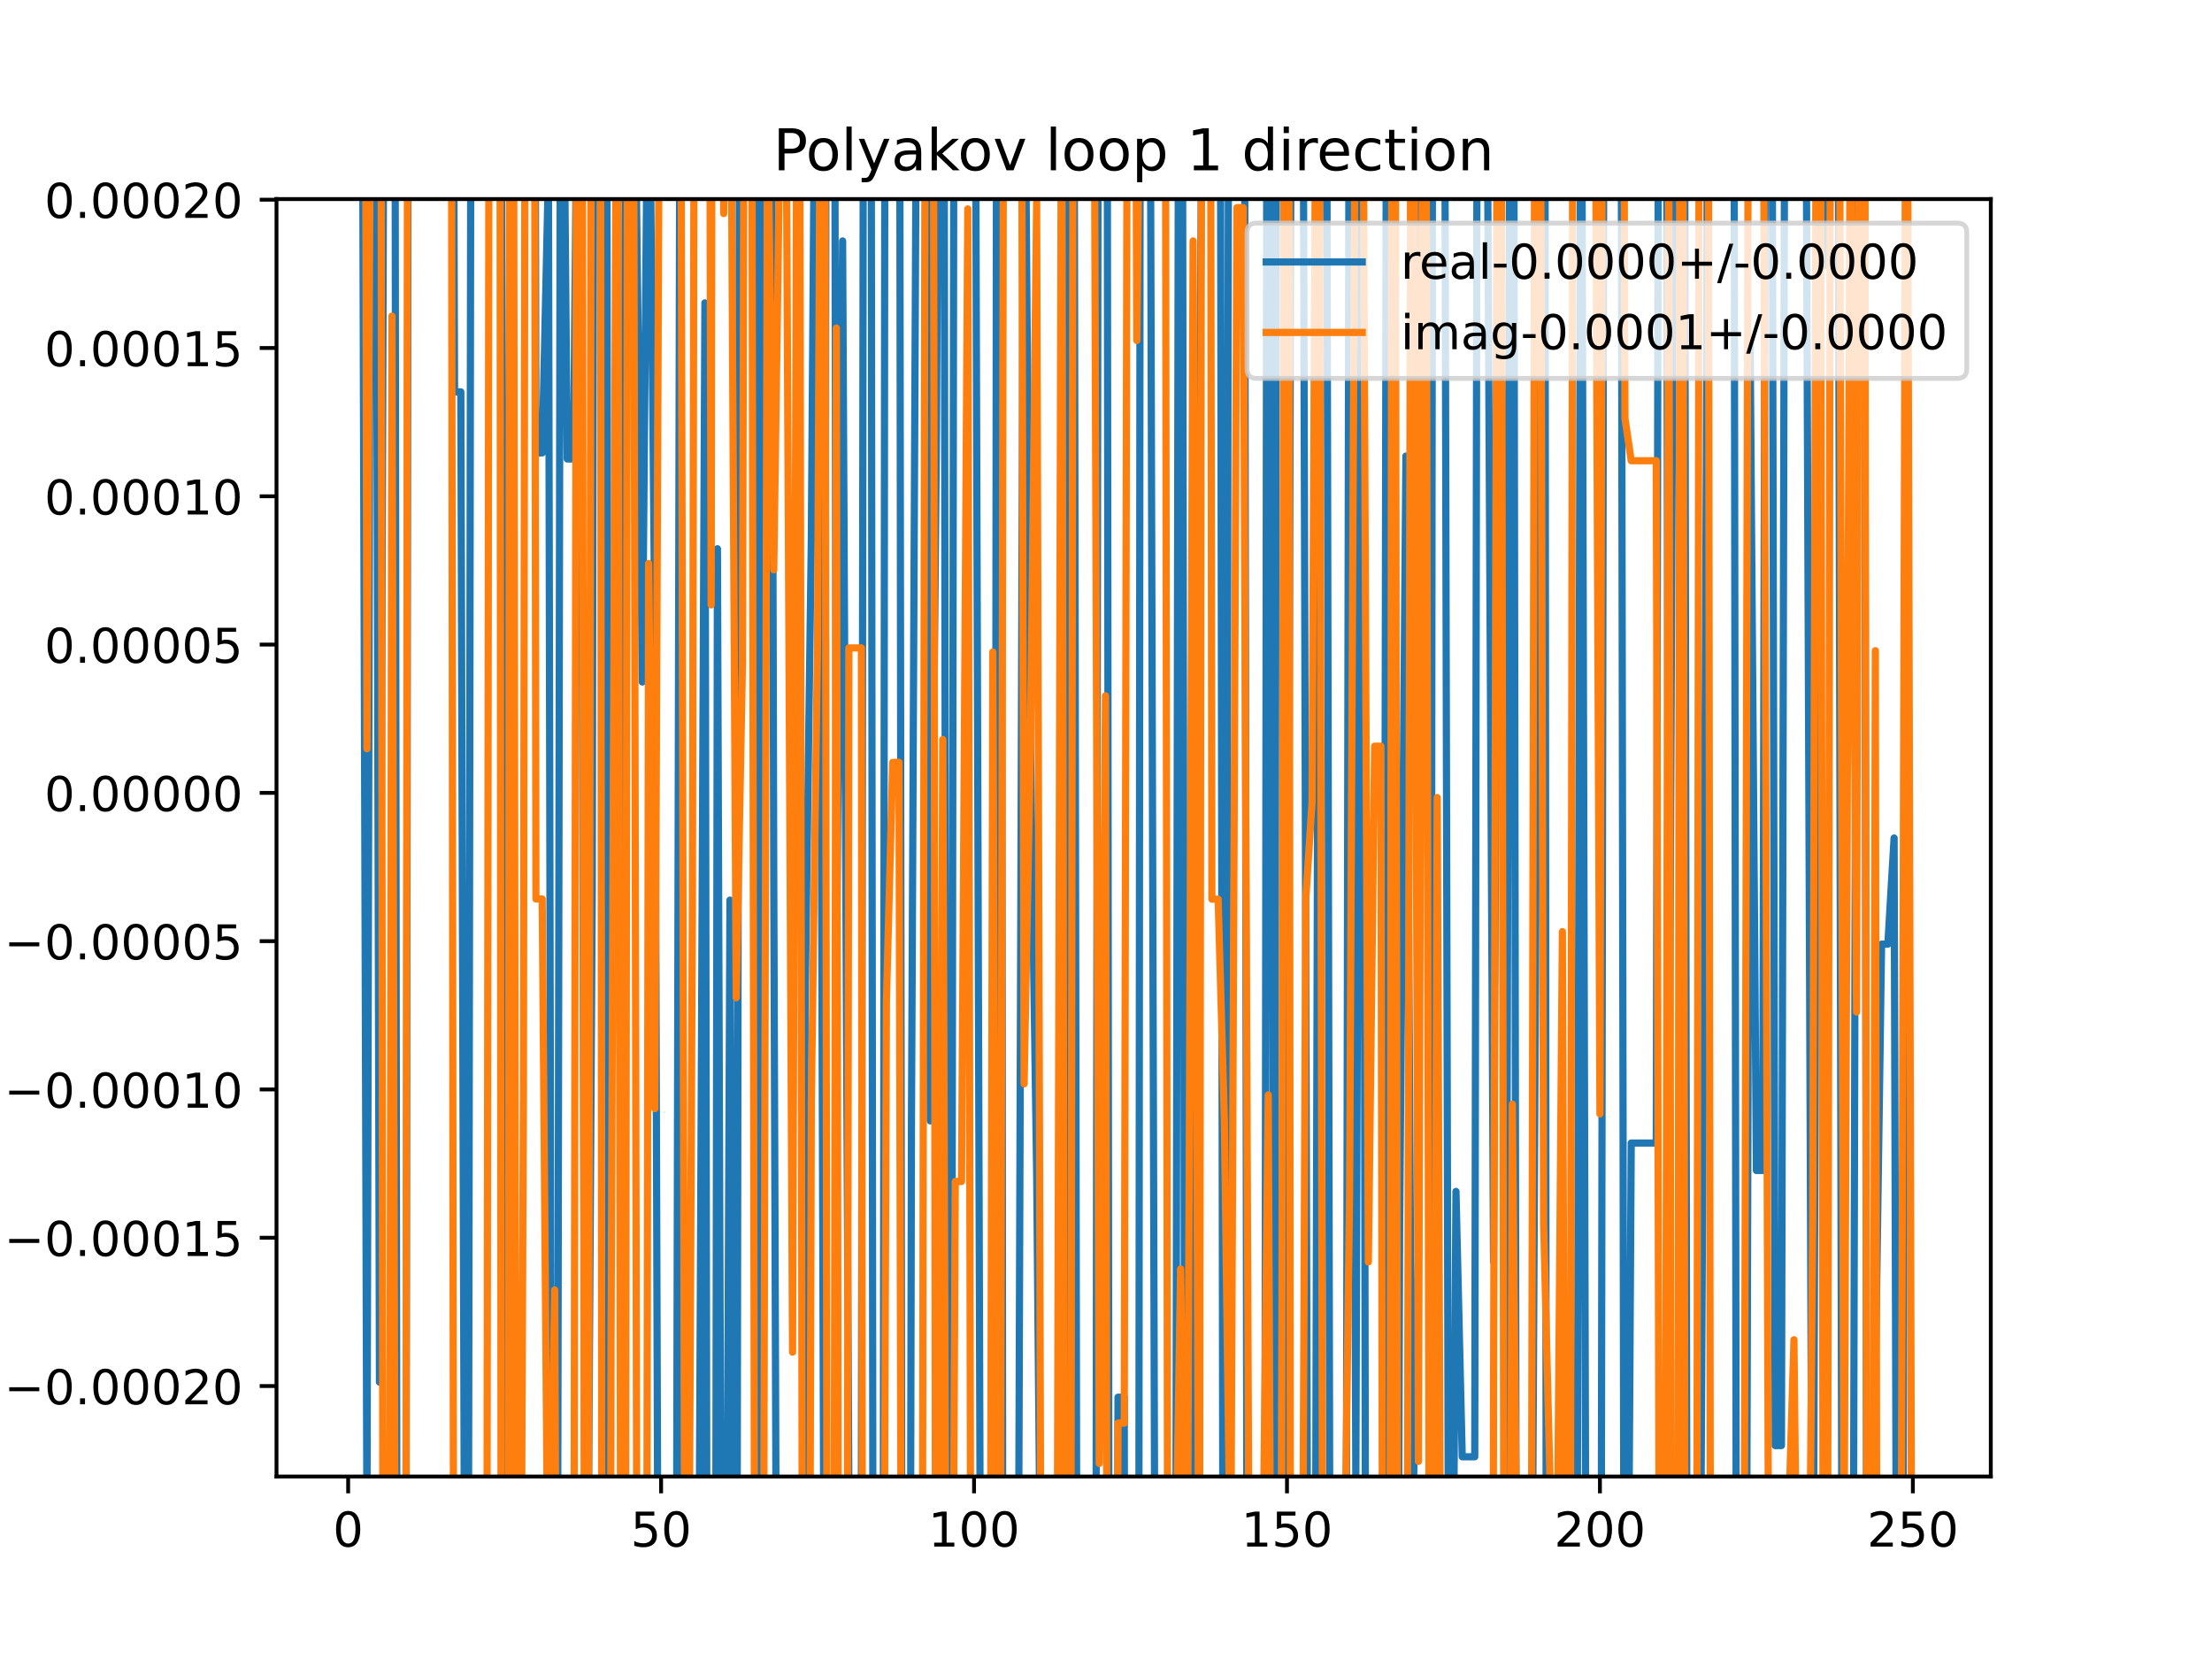 <?xml version="1.0" encoding="utf-8" standalone="no"?>
<!DOCTYPE svg PUBLIC "-//W3C//DTD SVG 1.1//EN"
  "http://www.w3.org/Graphics/SVG/1.1/DTD/svg11.dtd">
<!-- Created with matplotlib (https://matplotlib.org/) -->
<svg height="345.6pt" version="1.1" viewBox="0 0 460.8 345.6" width="460.8pt" xmlns="http://www.w3.org/2000/svg" xmlns:xlink="http://www.w3.org/1999/xlink">
 <defs>
  <style type="text/css">
*{stroke-linecap:butt;stroke-linejoin:round;}
  </style>
 </defs>
 <g id="figure_1">
  <g id="patch_1">
   <path d="M 0 345.6 
L 460.8 345.6 
L 460.8 0 
L 0 0 
z
" style="fill:#ffffff;"/>
  </g>
  <g id="axes_1">
   <g id="patch_2">
    <path d="M 57.6 307.584 
L 414.72 307.584 
L 414.72 41.472 
L 57.6 41.472 
z
" style="fill:#ffffff;"/>
   </g>
   <g id="matplotlib.axis_1">
    <g id="xtick_1">
     <g id="line2d_1">
      <defs>
       <path d="M 0 0 
L 0 3.5 
" id="ma3f4c1af5f" style="stroke:#000000;stroke-width:0.8;"/>
      </defs>
      <g>
       <use style="stroke:#000000;stroke-width:0.8;" x="72.529" xlink:href="#ma3f4c1af5f" y="307.584"/>
      </g>
     </g>
     <g id="text_1">
      <!-- 0 -->
      <defs>
       <path d="M 31.781 66.406 
Q 24.172 66.406 20.328 58.906 
Q 16.5 51.422 16.5 36.375 
Q 16.5 21.391 20.328 13.891 
Q 24.172 6.391 31.781 6.391 
Q 39.453 6.391 43.281 13.891 
Q 47.125 21.391 47.125 36.375 
Q 47.125 51.422 43.281 58.906 
Q 39.453 66.406 31.781 66.406 
z
M 31.781 74.219 
Q 44.047 74.219 50.516 64.516 
Q 56.984 54.828 56.984 36.375 
Q 56.984 17.969 50.516 8.266 
Q 44.047 -1.422 31.781 -1.422 
Q 19.531 -1.422 13.062 8.266 
Q 6.594 17.969 6.594 36.375 
Q 6.594 54.828 13.062 64.516 
Q 19.531 74.219 31.781 74.219 
z
" id="DejaVuSans-48"/>
      </defs>
      <g transform="translate(69.348 322.182)scale(0.1 -0.1)">
       <use xlink:href="#DejaVuSans-48"/>
      </g>
     </g>
    </g>
    <g id="xtick_2">
     <g id="line2d_2">
      <g>
       <use style="stroke:#000000;stroke-width:0.8;" x="137.721" xlink:href="#ma3f4c1af5f" y="307.584"/>
      </g>
     </g>
     <g id="text_2">
      <!-- 50 -->
      <defs>
       <path d="M 10.797 72.906 
L 49.516 72.906 
L 49.516 64.594 
L 19.828 64.594 
L 19.828 46.734 
Q 21.969 47.469 24.109 47.828 
Q 26.266 48.188 28.422 48.188 
Q 40.625 48.188 47.75 41.5 
Q 54.891 34.812 54.891 23.391 
Q 54.891 11.625 47.562 5.094 
Q 40.234 -1.422 26.906 -1.422 
Q 22.312 -1.422 17.547 -0.641 
Q 12.797 0.141 7.719 1.703 
L 7.719 11.625 
Q 12.109 9.234 16.797 8.062 
Q 21.484 6.891 26.703 6.891 
Q 35.156 6.891 40.078 11.328 
Q 45.016 15.766 45.016 23.391 
Q 45.016 31 40.078 35.438 
Q 35.156 39.891 26.703 39.891 
Q 22.75 39.891 18.812 39.016 
Q 14.891 38.141 10.797 36.281 
z
" id="DejaVuSans-53"/>
      </defs>
      <g transform="translate(131.358 322.182)scale(0.1 -0.1)">
       <use xlink:href="#DejaVuSans-53"/>
       <use x="63.623" xlink:href="#DejaVuSans-48"/>
      </g>
     </g>
    </g>
    <g id="xtick_3">
     <g id="line2d_3">
      <g>
       <use style="stroke:#000000;stroke-width:0.8;" x="202.912" xlink:href="#ma3f4c1af5f" y="307.584"/>
      </g>
     </g>
     <g id="text_3">
      <!-- 100 -->
      <defs>
       <path d="M 12.406 8.297 
L 28.516 8.297 
L 28.516 63.922 
L 10.984 60.406 
L 10.984 69.391 
L 28.422 72.906 
L 38.281 72.906 
L 38.281 8.297 
L 54.391 8.297 
L 54.391 0 
L 12.406 0 
z
" id="DejaVuSans-49"/>
      </defs>
      <g transform="translate(193.368 322.182)scale(0.1 -0.1)">
       <use xlink:href="#DejaVuSans-49"/>
       <use x="63.623" xlink:href="#DejaVuSans-48"/>
       <use x="127.246" xlink:href="#DejaVuSans-48"/>
      </g>
     </g>
    </g>
    <g id="xtick_4">
     <g id="line2d_4">
      <g>
       <use style="stroke:#000000;stroke-width:0.8;" x="268.104" xlink:href="#ma3f4c1af5f" y="307.584"/>
      </g>
     </g>
     <g id="text_4">
      <!-- 150 -->
      <g transform="translate(258.56 322.182)scale(0.1 -0.1)">
       <use xlink:href="#DejaVuSans-49"/>
       <use x="63.623" xlink:href="#DejaVuSans-53"/>
       <use x="127.246" xlink:href="#DejaVuSans-48"/>
      </g>
     </g>
    </g>
    <g id="xtick_5">
     <g id="line2d_5">
      <g>
       <use style="stroke:#000000;stroke-width:0.8;" x="333.296" xlink:href="#ma3f4c1af5f" y="307.584"/>
      </g>
     </g>
     <g id="text_5">
      <!-- 200 -->
      <defs>
       <path d="M 19.188 8.297 
L 53.609 8.297 
L 53.609 0 
L 7.328 0 
L 7.328 8.297 
Q 12.938 14.109 22.625 23.891 
Q 32.328 33.688 34.812 36.531 
Q 39.547 41.844 41.422 45.531 
Q 43.312 49.219 43.312 52.781 
Q 43.312 58.594 39.234 62.25 
Q 35.156 65.922 28.609 65.922 
Q 23.969 65.922 18.812 64.312 
Q 13.672 62.703 7.812 59.422 
L 7.812 69.391 
Q 13.766 71.781 18.938 73 
Q 24.125 74.219 28.422 74.219 
Q 39.75 74.219 46.484 68.547 
Q 53.219 62.891 53.219 53.422 
Q 53.219 48.922 51.531 44.891 
Q 49.859 40.875 45.406 35.406 
Q 44.188 33.984 37.641 27.219 
Q 31.109 20.453 19.188 8.297 
z
" id="DejaVuSans-50"/>
      </defs>
      <g transform="translate(323.752 322.182)scale(0.1 -0.1)">
       <use xlink:href="#DejaVuSans-50"/>
       <use x="63.623" xlink:href="#DejaVuSans-48"/>
       <use x="127.246" xlink:href="#DejaVuSans-48"/>
      </g>
     </g>
    </g>
    <g id="xtick_6">
     <g id="line2d_6">
      <g>
       <use style="stroke:#000000;stroke-width:0.8;" x="398.487" xlink:href="#ma3f4c1af5f" y="307.584"/>
      </g>
     </g>
     <g id="text_6">
      <!-- 250 -->
      <g transform="translate(388.944 322.182)scale(0.1 -0.1)">
       <use xlink:href="#DejaVuSans-50"/>
       <use x="63.623" xlink:href="#DejaVuSans-53"/>
       <use x="127.246" xlink:href="#DejaVuSans-48"/>
      </g>
     </g>
    </g>
   </g>
   <g id="matplotlib.axis_2">
    <g id="ytick_1">
     <g id="line2d_7">
      <defs>
       <path d="M 0 0 
L -3.5 0 
" id="me1178fabef" style="stroke:#000000;stroke-width:0.8;"/>
      </defs>
      <g>
       <use style="stroke:#000000;stroke-width:0.8;" x="57.6" xlink:href="#me1178fabef" y="288.738"/>
      </g>
     </g>
     <g id="text_7">
      <!-- −0.00020 -->
      <defs>
       <path d="M 10.594 35.5 
L 73.188 35.5 
L 73.188 27.203 
L 10.594 27.203 
z
" id="DejaVuSans-8722"/>
       <path d="M 10.688 12.406 
L 21 12.406 
L 21 0 
L 10.688 0 
z
" id="DejaVuSans-46"/>
      </defs>
      <g transform="translate(0.867 292.537)scale(0.1 -0.1)">
       <use xlink:href="#DejaVuSans-8722"/>
       <use x="83.789" xlink:href="#DejaVuSans-48"/>
       <use x="147.412" xlink:href="#DejaVuSans-46"/>
       <use x="179.199" xlink:href="#DejaVuSans-48"/>
       <use x="242.822" xlink:href="#DejaVuSans-48"/>
       <use x="306.445" xlink:href="#DejaVuSans-48"/>
       <use x="370.068" xlink:href="#DejaVuSans-50"/>
       <use x="433.691" xlink:href="#DejaVuSans-48"/>
      </g>
     </g>
    </g>
    <g id="ytick_2">
     <g id="line2d_8">
      <g>
       <use style="stroke:#000000;stroke-width:0.8;" x="57.6" xlink:href="#me1178fabef" y="257.845"/>
      </g>
     </g>
     <g id="text_8">
      <!-- −0.00015 -->
      <g transform="translate(0.867 261.645)scale(0.1 -0.1)">
       <use xlink:href="#DejaVuSans-8722"/>
       <use x="83.789" xlink:href="#DejaVuSans-48"/>
       <use x="147.412" xlink:href="#DejaVuSans-46"/>
       <use x="179.199" xlink:href="#DejaVuSans-48"/>
       <use x="242.822" xlink:href="#DejaVuSans-48"/>
       <use x="306.445" xlink:href="#DejaVuSans-48"/>
       <use x="370.068" xlink:href="#DejaVuSans-49"/>
       <use x="433.691" xlink:href="#DejaVuSans-53"/>
      </g>
     </g>
    </g>
    <g id="ytick_3">
     <g id="line2d_9">
      <g>
       <use style="stroke:#000000;stroke-width:0.8;" x="57.6" xlink:href="#me1178fabef" y="226.953"/>
      </g>
     </g>
     <g id="text_9">
      <!-- −0.00010 -->
      <g transform="translate(0.867 230.752)scale(0.1 -0.1)">
       <use xlink:href="#DejaVuSans-8722"/>
       <use x="83.789" xlink:href="#DejaVuSans-48"/>
       <use x="147.412" xlink:href="#DejaVuSans-46"/>
       <use x="179.199" xlink:href="#DejaVuSans-48"/>
       <use x="242.822" xlink:href="#DejaVuSans-48"/>
       <use x="306.445" xlink:href="#DejaVuSans-48"/>
       <use x="370.068" xlink:href="#DejaVuSans-49"/>
       <use x="433.691" xlink:href="#DejaVuSans-48"/>
      </g>
     </g>
    </g>
    <g id="ytick_4">
     <g id="line2d_10">
      <g>
       <use style="stroke:#000000;stroke-width:0.8;" x="57.6" xlink:href="#me1178fabef" y="196.06"/>
      </g>
     </g>
     <g id="text_10">
      <!-- −0.00005 -->
      <g transform="translate(0.867 199.859)scale(0.1 -0.1)">
       <use xlink:href="#DejaVuSans-8722"/>
       <use x="83.789" xlink:href="#DejaVuSans-48"/>
       <use x="147.412" xlink:href="#DejaVuSans-46"/>
       <use x="179.199" xlink:href="#DejaVuSans-48"/>
       <use x="242.822" xlink:href="#DejaVuSans-48"/>
       <use x="306.445" xlink:href="#DejaVuSans-48"/>
       <use x="370.068" xlink:href="#DejaVuSans-48"/>
       <use x="433.691" xlink:href="#DejaVuSans-53"/>
      </g>
     </g>
    </g>
    <g id="ytick_5">
     <g id="line2d_11">
      <g>
       <use style="stroke:#000000;stroke-width:0.8;" x="57.6" xlink:href="#me1178fabef" y="165.167"/>
      </g>
     </g>
     <g id="text_11">
      <!-- 0.00000 -->
      <g transform="translate(9.247 168.966)scale(0.1 -0.1)">
       <use xlink:href="#DejaVuSans-48"/>
       <use x="63.623" xlink:href="#DejaVuSans-46"/>
       <use x="95.41" xlink:href="#DejaVuSans-48"/>
       <use x="159.033" xlink:href="#DejaVuSans-48"/>
       <use x="222.656" xlink:href="#DejaVuSans-48"/>
       <use x="286.279" xlink:href="#DejaVuSans-48"/>
       <use x="349.902" xlink:href="#DejaVuSans-48"/>
      </g>
     </g>
    </g>
    <g id="ytick_6">
     <g id="line2d_12">
      <g>
       <use style="stroke:#000000;stroke-width:0.8;" x="57.6" xlink:href="#me1178fabef" y="134.274"/>
      </g>
     </g>
     <g id="text_12">
      <!-- 0.00005 -->
      <g transform="translate(9.247 138.074)scale(0.1 -0.1)">
       <use xlink:href="#DejaVuSans-48"/>
       <use x="63.623" xlink:href="#DejaVuSans-46"/>
       <use x="95.41" xlink:href="#DejaVuSans-48"/>
       <use x="159.033" xlink:href="#DejaVuSans-48"/>
       <use x="222.656" xlink:href="#DejaVuSans-48"/>
       <use x="286.279" xlink:href="#DejaVuSans-48"/>
       <use x="349.902" xlink:href="#DejaVuSans-53"/>
      </g>
     </g>
    </g>
    <g id="ytick_7">
     <g id="line2d_13">
      <g>
       <use style="stroke:#000000;stroke-width:0.8;" x="57.6" xlink:href="#me1178fabef" y="103.382"/>
      </g>
     </g>
     <g id="text_13">
      <!-- 0.00010 -->
      <g transform="translate(9.247 107.181)scale(0.1 -0.1)">
       <use xlink:href="#DejaVuSans-48"/>
       <use x="63.623" xlink:href="#DejaVuSans-46"/>
       <use x="95.41" xlink:href="#DejaVuSans-48"/>
       <use x="159.033" xlink:href="#DejaVuSans-48"/>
       <use x="222.656" xlink:href="#DejaVuSans-48"/>
       <use x="286.279" xlink:href="#DejaVuSans-49"/>
       <use x="349.902" xlink:href="#DejaVuSans-48"/>
      </g>
     </g>
    </g>
    <g id="ytick_8">
     <g id="line2d_14">
      <g>
       <use style="stroke:#000000;stroke-width:0.8;" x="57.6" xlink:href="#me1178fabef" y="72.489"/>
      </g>
     </g>
     <g id="text_14">
      <!-- 0.00015 -->
      <g transform="translate(9.247 76.288)scale(0.1 -0.1)">
       <use xlink:href="#DejaVuSans-48"/>
       <use x="63.623" xlink:href="#DejaVuSans-46"/>
       <use x="95.41" xlink:href="#DejaVuSans-48"/>
       <use x="159.033" xlink:href="#DejaVuSans-48"/>
       <use x="222.656" xlink:href="#DejaVuSans-48"/>
       <use x="286.279" xlink:href="#DejaVuSans-49"/>
       <use x="349.902" xlink:href="#DejaVuSans-53"/>
      </g>
     </g>
    </g>
    <g id="ytick_9">
     <g id="line2d_15">
      <g>
       <use style="stroke:#000000;stroke-width:0.8;" x="57.6" xlink:href="#me1178fabef" y="41.596"/>
      </g>
     </g>
     <g id="text_15">
      <!-- 0.00020 -->
      <g transform="translate(9.247 45.395)scale(0.1 -0.1)">
       <use xlink:href="#DejaVuSans-48"/>
       <use x="63.623" xlink:href="#DejaVuSans-46"/>
       <use x="95.41" xlink:href="#DejaVuSans-48"/>
       <use x="159.033" xlink:href="#DejaVuSans-48"/>
       <use x="222.656" xlink:href="#DejaVuSans-48"/>
       <use x="286.279" xlink:href="#DejaVuSans-50"/>
       <use x="349.902" xlink:href="#DejaVuSans-48"/>
      </g>
     </g>
    </g>
   </g>
   <g id="line2d_16">
    <path clip-path="url(#p9481daeb68)" d="M 75.461 -1 
L 76.44 318.818 
L 77.209 -1 
M 78.311 -1 
L 79.048 287.917 
L 80.009 -1 
M 82.282 -1 
L 82.701 346.6 
M 84.561 346.6 
L 85.043 -1 
M 94.435 -1 
L 94.694 81.631 
L 95.998 81.631 
L 96.814 346.6 
M 97.557 346.6 
L 98.117 -1 
M 104.426 -1 
L 105.082 346.6 
M 105.201 346.6 
L 106.365 -1 
M 111.462 -1 
L 111.644 94.352 
L 112.948 94.352 
L 114.252 35.407 
L 114.899 346.6 
M 116.129 346.6 
L 116.761 -1 
M 117.328 -1 
L 118.163 95.608 
L 119.467 95.608 
L 120.351 -1 
M 120.905 -1 
L 121.921 346.6 
M 122.395 346.6 
L 123.378 185.526 
L 123.701 -1 
M 126.386 -1 
L 126.867 346.6 
M 129.643 346.6 
L 129.898 142.205 
L 130.357 -1 
M 132.352 -1 
L 132.505 33.945 
L 133.809 142.068 
L 135.05 -1 
M 135.181 -1 
L 136.417 131.357 
L 137.1 346.6 
M 140.888 346.6 
L 141.632 13.406 
L 142.263 346.6 
M 145.541 346.6 
L 145.544 345.451 
L 146.847 63.092 
L 147.285 346.6 
M 149.073 346.6 
L 149.455 114.309 
L 150.266 346.6 
M 151.372 346.6 
L 152.063 187.51 
L 152.86 346.6 
M 153.523 346.6 
L 154.063 -1 
M 157.867 -1 
L 158.317 346.6 
M 158.889 346.6 
L 159.412 -1 
M 160.709 -1 
L 161.19 182.766 
L 161.769 346.6 
M 167.365 346.6 
L 167.709 210.396 
L 169.013 112.233 
L 169.822 -1 
M 170.545 -1 
L 171.62 325.239 
L 172.099 -1 
M 173.879 -1 
L 174.228 203.967 
L 175.532 50.196 
L 176.836 312.301 
L 179.443 312.301 
L 179.87 -1 
M 181.472 -1 
L 181.864 346.6 
M 183.983 346.6 
L 184.351 -1 
M 187.408 -1 
L 187.888 346.6 
M 189.631 346.6 
L 189.874 233.614 
L 190.977 -1 
M 193.068 -1 
L 193.785 233.495 
L 195.089 89.004 
L 195.546 -1 
M 196.65 -1 
L 197.185 346.6 
M 198.204 346.6 
L 198.735 -1 
M 203.164 -1 
L 204.272 346.6 
M 207.22 346.6 
L 207.616 -1 
M 208.565 -1 
L 208.904 346.6 
M 212.117 346.6 
L 213.303 -1 
M 213.434 -1 
L 214.647 154.228 
L 215.951 244.187 
L 216.875 346.6 
M 221.66 346.6 
L 222.259 -1 
M 223.635 -1 
L 223.774 13.591 
L 224.339 346.6 
M 228.296 346.6 
L 228.784 -1 
M 230.644 -1 
L 231.026 346.6 
M 232.775 346.6 
L 232.9 291.069 
L 234.204 291.069 
L 234.277 346.6 
M 237.229 346.6 
L 237.534 -1 
M 239.581 -1 
L 240.621 346.6 
M 244.916 346.6 
L 245.519 -1 
M 246.308 -1 
L 246.84 346.6 
M 248.497 346.6 
L 248.546 336.313 
L 250.472 -1 
M 254.203 -1 
L 254.785 346.6 
M 255.356 346.6 
L 255.958 -1 
M 259.248 -1 
L 259.781 346.6 
M 263.471 346.6 
L 263.929 -1 
M 264.658 -1 
L 265.468 346.6 
M 265.51 346.6 
L 265.915 -1 
M 267.728 -1 
L 268.104 307.65 
L 269.015 -1 
M 271.433 -1 
L 272.441 346.6 
M 273.999 346.6 
L 274.623 112.218 
L 275.082 -1 
M 276.355 -1 
L 277.07 346.6 
M 280.42 346.6 
L 281.066 -1 
M 281.295 -1 
L 282.446 308.46 
L 283.446 -1 
M 283.906 -1 
L 284.482 346.6 
M 288.207 346.6 
L 288.831 -1 
M 289.103 -1 
L 289.743 346.6 
M 291.257 346.6 
L 291.573 255.203 
L 292.877 95.008 
L 294.181 322.279 
L 295.484 261.213 
L 296.025 -1 
M 297.507 -1 
L 298.092 300.942 
L 298.44 -1 
M 300.935 -1 
L 301.773 346.6 
M 302.646 346.6 
L 303.307 248.195 
L 304.611 303.477 
L 307.219 303.477 
L 307.729 -1 
M 309.77 -1 
L 309.827 20.491 
L 311.13 262.852 
L 312.351 -1 
M 312.504 -1 
L 313.738 317.515 
L 314.56 -1 
M 315.33 -1 
L 315.866 346.6 
M 319.126 346.6 
L 320.257 129.112 
L 320.613 -1 
M 321.837 -1 
L 322.113 346.6 
M 328.52 346.6 
L 329.308 -1 
M 329.473 -1 
L 330.398 346.6 
M 333.537 346.6 
L 334.132 -1 
M 337.694 -1 
L 338.313 346.6 
M 339.17 346.6 
L 339.815 238.112 
L 345.03 238.112 
L 345.502 -1 
M 347.141 -1 
L 347.638 258.131 
L 348.78 -1 
M 350.921 -1 
L 351.436 346.6 
M 354.181 346.6 
L 355.461 98.256 
L 355.736 -1 
M 361.213 -1 
L 361.716 346.6 
M 363.803 346.6 
L 364.588 71.273 
L 365.891 243.836 
L 367.195 243.836 
L 367.796 -1 
M 369.134 -1 
L 369.803 301.142 
L 371.107 301.142 
L 371.818 -1 
M 376.093 -1 
L 376.322 39.465 
L 377.534 346.6 
M 377.707 346.6 
L 378.906 -1 
M 379.074 -1 
L 380.234 55.291 
L 381.275 -1 
M 382.877 -1 
L 383.756 346.6 
M 386.045 346.6 
L 386.96 -1 
M 388.382 -1 
L 388.872 346.6 
M 390.475 346.6 
L 390.664 287.847 
L 391.968 196.687 
L 393.272 196.687 
L 394.576 174.572 
L 395.089 346.6 
M 396.404 346.6 
L 397.09 -1 
L 397.09 -1 
" style="fill:none;stroke:#1f77b4;stroke-linecap:square;stroke-width:1.5;"/>
   </g>
   <g id="line2d_17">
    <path clip-path="url(#p9481daeb68)" d="M 76.129 -1 
L 76.44 155.977 
L 77.275 -1 
M 79.356 -1 
L 79.788 346.6 
M 81.158 346.6 
L 81.656 65.843 
L 82.339 346.6 
M 84.54 346.6 
L 84.917 -1 
M 94.029 -1 
L 94.498 346.6 
M 101.419 346.6 
L 101.884 -1 
M 104.152 -1 
L 104.396 346.6 
M 105.894 346.6 
L 106.151 -1 
M 106.968 -1 
L 107.467 346.6 
M 108.525 346.6 
L 109.036 227.243 
L 109.383 -1 
M 111.344 -1 
L 111.644 187.273 
L 112.948 187.273 
L 114.252 346.306 
L 115.555 268.733 
L 115.872 346.6 
M 119.548 346.6 
L 120.117 -1 
M 121.291 -1 
L 121.745 346.6 
M 122.546 346.6 
L 123.195 -1 
M 125.103 -1 
L 125.383 346.6 
M 127.182 346.6 
L 127.29 279.153 
L 128.455 -1 
M 128.658 -1 
L 129.324 346.6 
M 130.286 346.6 
L 130.737 -1 
M 131.96 -1 
L 132.698 346.6 
M 134.715 346.6 
L 135.113 117.383 
L 136.417 230.957 
L 137.407 -1 
M 141.819 -1 
L 142.672 346.6 
M 143.463 346.6 
L 144.24 188.347 
L 144.631 -1 
M 147.811 -1 
L 148.151 126.014 
L 148.331 -1 
M 150.688 -1 
L 150.759 44.49 
L 151.64 -1 
M 152.186 -1 
L 153.367 207.842 
L 154.67 137.973 
L 155.032 -1 
M 156.603 -1 
L 157.206 346.6 
M 159.031 346.6 
L 159.886 19.484 
L 161.19 118.709 
L 162.493 26.202 
L 163.797 26.202 
L 165.101 281.679 
L 166.057 -1 
M 166.576 -1 
L 167.155 346.6 
M 168.673 346.6 
L 169.013 229.684 
L 170.316 132.955 
L 170.926 -1 
M 171.827 -1 
L 172.298 346.6 
M 173.738 346.6 
L 174.228 68.346 
L 174.645 346.6 
M 176.492 346.6 
L 176.836 134.974 
L 179.443 134.974 
L 179.659 346.6 
M 184.149 346.6 
L 184.659 208.613 
L 185.962 158.818 
L 187.266 158.818 
L 187.762 346.6 
M 192.13 346.6 
L 192.738 -1 
M 194.443 -1 
L 194.896 346.6 
M 195.656 346.6 
L 196.393 154.057 
L 197.088 346.6 
M 198.514 346.6 
L 199.001 246.122 
L 200.305 246.122 
L 201.608 43.514 
L 202.238 346.6 
M 206.302 346.6 
L 206.824 135.821 
L 207.631 346.6 
M 208.386 346.6 
L 209.078 -1 
M 212.788 -1 
L 213.343 225.789 
L 214.647 156.146 
L 215.951 42.123 
L 216.879 346.6 
M 220.198 346.6 
L 221.146 -1 
M 221.178 -1 
L 221.748 346.6 
M 223.075 346.6 
L 223.553 -1 
M 227.899 -1 
L 228.989 304.86 
L 230.293 144.949 
L 230.596 346.6 
M 232.809 346.6 
L 232.9 296.465 
L 234.204 296.465 
L 234.836 -1 
M 236.571 -1 
L 236.812 70.939 
L 237.6 -1 
M 242.762 -1 
L 243.256 346.6 
M 244.625 346.6 
L 244.635 346.182 
L 245.939 264.341 
L 247.067 346.6 
M 247.297 346.6 
L 248.546 50.189 
L 249.779 346.6 
M 249.872 346.6 
L 250.31 -1 
M 252.172 -1 
L 252.458 187.316 
L 253.762 187.316 
L 255.066 233.716 
L 256.369 333.32 
L 257.673 43.26 
L 258.977 43.26 
L 260.267 346.6 
M 262.886 346.6 
L 262.889 344.736 
L 264.192 228.092 
L 264.769 346.6 
M 266.933 346.6 
L 267.498 -1 
M 268.481 -1 
L 268.833 346.6 
M 271.315 346.6 
L 272.015 187.368 
L 273.319 167.137 
L 274.17 -1 
M 274.814 -1 
L 275.556 346.6 
M 279.866 346.6 
L 281.142 248.649 
L 282.397 -1 
M 283.887 -1 
L 285.054 262.901 
L 286.358 155.44 
L 287.661 155.44 
L 288.019 346.6 
M 289.559 346.6 
L 289.967 -1 
M 290.644 -1 
L 291.15 346.6 
M 293.119 346.6 
L 293.935 -1 
M 294.513 -1 
L 295.484 304.437 
L 296.419 -1 
M 297.036 -1 
L 297.75 346.6 
M 298.718 346.6 
L 299.396 166.139 
L 300.141 346.6 
M 304.587 346.6 
L 304.611 334.763 
L 307.219 334.763 
L 307.392 346.6 
M 311.026 346.6 
L 311.13 290.924 
L 311.921 -1 
M 312.741 -1 
L 313.303 346.6 
M 314.648 346.6 
L 315.042 230.018 
L 316.175 346.6 
M 318.989 346.6 
L 319.75 -1 
M 320.877 -1 
L 321.561 254.507 
L 322.865 307.382 
L 323.973 346.6 
M 324.225 346.6 
L 325.473 194.073 
L 325.999 346.6 
M 327.122 346.6 
L 327.656 -1 
M 332.278 -1 
L 333.296 232.048 
L 333.828 -1 
M 338.241 -1 
L 338.511 87.162 
L 339.815 95.984 
L 345.03 95.984 
L 345.684 346.6 
M 346.901 346.6 
L 347.638 23.711 
L 348.153 346.6 
M 349.536 346.6 
L 349.955 -1 
M 350.562 -1 
L 351.018 346.6 
M 353.462 346.6 
L 353.983 -1 
M 355.861 -1 
L 356.322 346.6 
M 363.302 346.6 
L 364.245 -1 
M 367.302 -1 
L 368.476 346.6 
M 369.031 346.6 
L 369.803 336.845 
L 371.107 336.845 
L 372.411 322.323 
L 373.714 279.09 
L 374.434 346.6 
M 376.839 346.6 
L 377.626 252.965 
L 378.397 -1 
M 379.229 -1 
L 379.821 346.6 
M 380.687 346.6 
L 381.338 -1 
M 383.161 -1 
L 384.145 326.326 
L 385.449 17.594 
L 386.753 210.82 
L 387.253 -1 
M 388.463 -1 
L 388.879 346.6 
M 390.216 346.6 
L 390.664 135.542 
L 390.992 346.6 
M 396.002 346.6 
L 397.027 -1 
M 397.327 -1 
L 398.266 346.6 
L 398.266 346.6 
" style="fill:none;stroke:#ff7f0e;stroke-linecap:square;stroke-width:1.5;"/>
   </g>
   <g id="patch_3">
    <path d="M 57.6 307.584 
L 57.6 41.472 
" style="fill:none;stroke:#000000;stroke-linecap:square;stroke-linejoin:miter;stroke-width:0.8;"/>
   </g>
   <g id="patch_4">
    <path d="M 414.72 307.584 
L 414.72 41.472 
" style="fill:none;stroke:#000000;stroke-linecap:square;stroke-linejoin:miter;stroke-width:0.8;"/>
   </g>
   <g id="patch_5">
    <path d="M 57.6 307.584 
L 414.72 307.584 
" style="fill:none;stroke:#000000;stroke-linecap:square;stroke-linejoin:miter;stroke-width:0.8;"/>
   </g>
   <g id="patch_6">
    <path d="M 57.6 41.472 
L 414.72 41.472 
" style="fill:none;stroke:#000000;stroke-linecap:square;stroke-linejoin:miter;stroke-width:0.8;"/>
   </g>
   <g id="text_16">
    <!-- Polyakov loop 1 direction -->
    <defs>
     <path d="M 19.672 64.797 
L 19.672 37.406 
L 32.078 37.406 
Q 38.969 37.406 42.719 40.969 
Q 46.484 44.531 46.484 51.125 
Q 46.484 57.672 42.719 61.234 
Q 38.969 64.797 32.078 64.797 
z
M 9.812 72.906 
L 32.078 72.906 
Q 44.344 72.906 50.609 67.359 
Q 56.891 61.812 56.891 51.125 
Q 56.891 40.328 50.609 34.812 
Q 44.344 29.297 32.078 29.297 
L 19.672 29.297 
L 19.672 0 
L 9.812 0 
z
" id="DejaVuSans-80"/>
     <path d="M 30.609 48.391 
Q 23.391 48.391 19.188 42.75 
Q 14.984 37.109 14.984 27.297 
Q 14.984 17.484 19.156 11.844 
Q 23.344 6.203 30.609 6.203 
Q 37.797 6.203 41.984 11.859 
Q 46.188 17.531 46.188 27.297 
Q 46.188 37.016 41.984 42.703 
Q 37.797 48.391 30.609 48.391 
z
M 30.609 56 
Q 42.328 56 49.016 48.375 
Q 55.719 40.766 55.719 27.297 
Q 55.719 13.875 49.016 6.219 
Q 42.328 -1.422 30.609 -1.422 
Q 18.844 -1.422 12.172 6.219 
Q 5.516 13.875 5.516 27.297 
Q 5.516 40.766 12.172 48.375 
Q 18.844 56 30.609 56 
z
" id="DejaVuSans-111"/>
     <path d="M 9.422 75.984 
L 18.406 75.984 
L 18.406 0 
L 9.422 0 
z
" id="DejaVuSans-108"/>
     <path d="M 32.172 -5.078 
Q 28.375 -14.844 24.75 -17.812 
Q 21.141 -20.797 15.094 -20.797 
L 7.906 -20.797 
L 7.906 -13.281 
L 13.188 -13.281 
Q 16.891 -13.281 18.938 -11.516 
Q 21 -9.766 23.484 -3.219 
L 25.094 0.875 
L 2.984 54.688 
L 12.5 54.688 
L 29.594 11.922 
L 46.688 54.688 
L 56.203 54.688 
z
" id="DejaVuSans-121"/>
     <path d="M 34.281 27.484 
Q 23.391 27.484 19.188 25 
Q 14.984 22.516 14.984 16.5 
Q 14.984 11.719 18.141 8.906 
Q 21.297 6.109 26.703 6.109 
Q 34.188 6.109 38.703 11.406 
Q 43.219 16.703 43.219 25.484 
L 43.219 27.484 
z
M 52.203 31.203 
L 52.203 0 
L 43.219 0 
L 43.219 8.297 
Q 40.141 3.328 35.547 0.953 
Q 30.953 -1.422 24.312 -1.422 
Q 15.922 -1.422 10.953 3.297 
Q 6 8.016 6 15.922 
Q 6 25.141 12.172 29.828 
Q 18.359 34.516 30.609 34.516 
L 43.219 34.516 
L 43.219 35.406 
Q 43.219 41.609 39.141 45 
Q 35.062 48.391 27.688 48.391 
Q 23 48.391 18.547 47.266 
Q 14.109 46.141 10.016 43.891 
L 10.016 52.203 
Q 14.938 54.109 19.578 55.047 
Q 24.219 56 28.609 56 
Q 40.484 56 46.344 49.844 
Q 52.203 43.703 52.203 31.203 
z
" id="DejaVuSans-97"/>
     <path d="M 9.078 75.984 
L 18.109 75.984 
L 18.109 31.109 
L 44.922 54.688 
L 56.391 54.688 
L 27.391 29.109 
L 57.625 0 
L 45.906 0 
L 18.109 26.703 
L 18.109 0 
L 9.078 0 
z
" id="DejaVuSans-107"/>
     <path d="M 2.984 54.688 
L 12.5 54.688 
L 29.594 8.797 
L 46.688 54.688 
L 56.203 54.688 
L 35.688 0 
L 23.484 0 
z
" id="DejaVuSans-118"/>
     <path id="DejaVuSans-32"/>
     <path d="M 18.109 8.203 
L 18.109 -20.797 
L 9.078 -20.797 
L 9.078 54.688 
L 18.109 54.688 
L 18.109 46.391 
Q 20.953 51.266 25.266 53.625 
Q 29.594 56 35.594 56 
Q 45.562 56 51.781 48.094 
Q 58.016 40.188 58.016 27.297 
Q 58.016 14.406 51.781 6.484 
Q 45.562 -1.422 35.594 -1.422 
Q 29.594 -1.422 25.266 0.953 
Q 20.953 3.328 18.109 8.203 
z
M 48.688 27.297 
Q 48.688 37.203 44.609 42.844 
Q 40.531 48.484 33.406 48.484 
Q 26.266 48.484 22.188 42.844 
Q 18.109 37.203 18.109 27.297 
Q 18.109 17.391 22.188 11.75 
Q 26.266 6.109 33.406 6.109 
Q 40.531 6.109 44.609 11.75 
Q 48.688 17.391 48.688 27.297 
z
" id="DejaVuSans-112"/>
     <path d="M 45.406 46.391 
L 45.406 75.984 
L 54.391 75.984 
L 54.391 0 
L 45.406 0 
L 45.406 8.203 
Q 42.578 3.328 38.25 0.953 
Q 33.938 -1.422 27.875 -1.422 
Q 17.969 -1.422 11.734 6.484 
Q 5.516 14.406 5.516 27.297 
Q 5.516 40.188 11.734 48.094 
Q 17.969 56 27.875 56 
Q 33.938 56 38.25 53.625 
Q 42.578 51.266 45.406 46.391 
z
M 14.797 27.297 
Q 14.797 17.391 18.875 11.75 
Q 22.953 6.109 30.078 6.109 
Q 37.203 6.109 41.297 11.75 
Q 45.406 17.391 45.406 27.297 
Q 45.406 37.203 41.297 42.844 
Q 37.203 48.484 30.078 48.484 
Q 22.953 48.484 18.875 42.844 
Q 14.797 37.203 14.797 27.297 
z
" id="DejaVuSans-100"/>
     <path d="M 9.422 54.688 
L 18.406 54.688 
L 18.406 0 
L 9.422 0 
z
M 9.422 75.984 
L 18.406 75.984 
L 18.406 64.594 
L 9.422 64.594 
z
" id="DejaVuSans-105"/>
     <path d="M 41.109 46.297 
Q 39.594 47.172 37.812 47.578 
Q 36.031 48 33.891 48 
Q 26.266 48 22.188 43.047 
Q 18.109 38.094 18.109 28.812 
L 18.109 0 
L 9.078 0 
L 9.078 54.688 
L 18.109 54.688 
L 18.109 46.188 
Q 20.953 51.172 25.484 53.578 
Q 30.031 56 36.531 56 
Q 37.453 56 38.578 55.875 
Q 39.703 55.766 41.062 55.516 
z
" id="DejaVuSans-114"/>
     <path d="M 56.203 29.594 
L 56.203 25.203 
L 14.891 25.203 
Q 15.484 15.922 20.484 11.062 
Q 25.484 6.203 34.422 6.203 
Q 39.594 6.203 44.453 7.469 
Q 49.312 8.734 54.109 11.281 
L 54.109 2.781 
Q 49.266 0.734 44.188 -0.344 
Q 39.109 -1.422 33.891 -1.422 
Q 20.797 -1.422 13.156 6.188 
Q 5.516 13.812 5.516 26.812 
Q 5.516 40.234 12.766 48.109 
Q 20.016 56 32.328 56 
Q 43.359 56 49.781 48.891 
Q 56.203 41.797 56.203 29.594 
z
M 47.219 32.234 
Q 47.125 39.594 43.094 43.984 
Q 39.062 48.391 32.422 48.391 
Q 24.906 48.391 20.391 44.141 
Q 15.875 39.891 15.188 32.172 
z
" id="DejaVuSans-101"/>
     <path d="M 48.781 52.594 
L 48.781 44.188 
Q 44.969 46.297 41.141 47.344 
Q 37.312 48.391 33.406 48.391 
Q 24.656 48.391 19.812 42.844 
Q 14.984 37.312 14.984 27.297 
Q 14.984 17.281 19.812 11.734 
Q 24.656 6.203 33.406 6.203 
Q 37.312 6.203 41.141 7.25 
Q 44.969 8.297 48.781 10.406 
L 48.781 2.094 
Q 45.016 0.344 40.984 -0.531 
Q 36.969 -1.422 32.422 -1.422 
Q 20.062 -1.422 12.781 6.344 
Q 5.516 14.109 5.516 27.297 
Q 5.516 40.672 12.859 48.328 
Q 20.219 56 33.016 56 
Q 37.156 56 41.109 55.141 
Q 45.062 54.297 48.781 52.594 
z
" id="DejaVuSans-99"/>
     <path d="M 18.312 70.219 
L 18.312 54.688 
L 36.812 54.688 
L 36.812 47.703 
L 18.312 47.703 
L 18.312 18.016 
Q 18.312 11.328 20.141 9.422 
Q 21.969 7.516 27.594 7.516 
L 36.812 7.516 
L 36.812 0 
L 27.594 0 
Q 17.188 0 13.234 3.875 
Q 9.281 7.766 9.281 18.016 
L 9.281 47.703 
L 2.688 47.703 
L 2.688 54.688 
L 9.281 54.688 
L 9.281 70.219 
z
" id="DejaVuSans-116"/>
     <path d="M 54.891 33.016 
L 54.891 0 
L 45.906 0 
L 45.906 32.719 
Q 45.906 40.484 42.875 44.328 
Q 39.844 48.188 33.797 48.188 
Q 26.516 48.188 22.312 43.547 
Q 18.109 38.922 18.109 30.906 
L 18.109 0 
L 9.078 0 
L 9.078 54.688 
L 18.109 54.688 
L 18.109 46.188 
Q 21.344 51.125 25.703 53.562 
Q 30.078 56 35.797 56 
Q 45.219 56 50.047 50.172 
Q 54.891 44.344 54.891 33.016 
z
" id="DejaVuSans-110"/>
    </defs>
    <g transform="translate(161.066 35.472)scale(0.12 -0.12)">
     <use xlink:href="#DejaVuSans-80"/>
     <use x="56.678" xlink:href="#DejaVuSans-111"/>
     <use x="117.859" xlink:href="#DejaVuSans-108"/>
     <use x="145.643" xlink:href="#DejaVuSans-121"/>
     <use x="204.822" xlink:href="#DejaVuSans-97"/>
     <use x="266.102" xlink:href="#DejaVuSans-107"/>
     <use x="320.387" xlink:href="#DejaVuSans-111"/>
     <use x="381.568" xlink:href="#DejaVuSans-118"/>
     <use x="440.748" xlink:href="#DejaVuSans-32"/>
     <use x="472.535" xlink:href="#DejaVuSans-108"/>
     <use x="500.318" xlink:href="#DejaVuSans-111"/>
     <use x="561.5" xlink:href="#DejaVuSans-111"/>
     <use x="622.682" xlink:href="#DejaVuSans-112"/>
     <use x="686.158" xlink:href="#DejaVuSans-32"/>
     <use x="717.945" xlink:href="#DejaVuSans-49"/>
     <use x="781.568" xlink:href="#DejaVuSans-32"/>
     <use x="813.355" xlink:href="#DejaVuSans-100"/>
     <use x="876.832" xlink:href="#DejaVuSans-105"/>
     <use x="904.615" xlink:href="#DejaVuSans-114"/>
     <use x="943.479" xlink:href="#DejaVuSans-101"/>
     <use x="1005.002" xlink:href="#DejaVuSans-99"/>
     <use x="1059.982" xlink:href="#DejaVuSans-116"/>
     <use x="1099.191" xlink:href="#DejaVuSans-105"/>
     <use x="1126.975" xlink:href="#DejaVuSans-111"/>
     <use x="1188.156" xlink:href="#DejaVuSans-110"/>
    </g>
   </g>
   <g id="legend_1">
    <g id="patch_7">
     <path d="M 261.779 78.828 
L 407.72 78.828 
Q 409.72 78.828 409.72 76.828 
L 409.72 48.472 
Q 409.72 46.472 407.72 46.472 
L 261.779 46.472 
Q 259.779 46.472 259.779 48.472 
L 259.779 76.828 
Q 259.779 78.828 261.779 78.828 
z
" style="fill:#ffffff;opacity:0.8;stroke:#cccccc;stroke-linejoin:miter;"/>
    </g>
    <g id="line2d_18">
     <path d="M 263.779 54.57 
L 283.779 54.57 
" style="fill:none;stroke:#1f77b4;stroke-linecap:square;stroke-width:1.5;"/>
    </g>
    <g id="line2d_19"/>
    <g id="text_17">
     <!-- real-0.0000+/-0.0000 -->
     <defs>
      <path d="M 4.891 31.391 
L 31.203 31.391 
L 31.203 23.391 
L 4.891 23.391 
z
" id="DejaVuSans-45"/>
      <path d="M 46 62.703 
L 46 35.5 
L 73.188 35.5 
L 73.188 27.203 
L 46 27.203 
L 46 0 
L 37.797 0 
L 37.797 27.203 
L 10.594 27.203 
L 10.594 35.5 
L 37.797 35.5 
L 37.797 62.703 
z
" id="DejaVuSans-43"/>
      <path d="M 25.391 72.906 
L 33.688 72.906 
L 8.297 -9.281 
L 0 -9.281 
z
" id="DejaVuSans-47"/>
     </defs>
     <g transform="translate(291.779 58.07)scale(0.1 -0.1)">
      <use xlink:href="#DejaVuSans-114"/>
      <use x="38.863" xlink:href="#DejaVuSans-101"/>
      <use x="100.387" xlink:href="#DejaVuSans-97"/>
      <use x="161.666" xlink:href="#DejaVuSans-108"/>
      <use x="189.449" xlink:href="#DejaVuSans-45"/>
      <use x="225.533" xlink:href="#DejaVuSans-48"/>
      <use x="289.156" xlink:href="#DejaVuSans-46"/>
      <use x="320.943" xlink:href="#DejaVuSans-48"/>
      <use x="384.566" xlink:href="#DejaVuSans-48"/>
      <use x="448.189" xlink:href="#DejaVuSans-48"/>
      <use x="511.812" xlink:href="#DejaVuSans-48"/>
      <use x="575.436" xlink:href="#DejaVuSans-43"/>
      <use x="659.225" xlink:href="#DejaVuSans-47"/>
      <use x="692.916" xlink:href="#DejaVuSans-45"/>
      <use x="729" xlink:href="#DejaVuSans-48"/>
      <use x="792.623" xlink:href="#DejaVuSans-46"/>
      <use x="824.41" xlink:href="#DejaVuSans-48"/>
      <use x="888.033" xlink:href="#DejaVuSans-48"/>
      <use x="951.656" xlink:href="#DejaVuSans-48"/>
      <use x="1015.279" xlink:href="#DejaVuSans-48"/>
     </g>
    </g>
    <g id="line2d_20">
     <path d="M 263.779 69.249 
L 283.779 69.249 
" style="fill:none;stroke:#ff7f0e;stroke-linecap:square;stroke-width:1.5;"/>
    </g>
    <g id="line2d_21"/>
    <g id="text_18">
     <!-- imag-0.0001+/-0.0000 -->
     <defs>
      <path d="M 52 44.188 
Q 55.375 50.25 60.062 53.125 
Q 64.75 56 71.094 56 
Q 79.641 56 84.281 50.016 
Q 88.922 44.047 88.922 33.016 
L 88.922 0 
L 79.891 0 
L 79.891 32.719 
Q 79.891 40.578 77.094 44.375 
Q 74.312 48.188 68.609 48.188 
Q 61.625 48.188 57.562 43.547 
Q 53.516 38.922 53.516 30.906 
L 53.516 0 
L 44.484 0 
L 44.484 32.719 
Q 44.484 40.625 41.703 44.406 
Q 38.922 48.188 33.109 48.188 
Q 26.219 48.188 22.156 43.531 
Q 18.109 38.875 18.109 30.906 
L 18.109 0 
L 9.078 0 
L 9.078 54.688 
L 18.109 54.688 
L 18.109 46.188 
Q 21.188 51.219 25.484 53.609 
Q 29.781 56 35.688 56 
Q 41.656 56 45.828 52.969 
Q 50 49.953 52 44.188 
z
" id="DejaVuSans-109"/>
      <path d="M 45.406 27.984 
Q 45.406 37.75 41.375 43.109 
Q 37.359 48.484 30.078 48.484 
Q 22.859 48.484 18.828 43.109 
Q 14.797 37.75 14.797 27.984 
Q 14.797 18.266 18.828 12.891 
Q 22.859 7.516 30.078 7.516 
Q 37.359 7.516 41.375 12.891 
Q 45.406 18.266 45.406 27.984 
z
M 54.391 6.781 
Q 54.391 -7.172 48.188 -13.984 
Q 42 -20.797 29.203 -20.797 
Q 24.469 -20.797 20.266 -20.094 
Q 16.062 -19.391 12.109 -17.922 
L 12.109 -9.188 
Q 16.062 -11.328 19.922 -12.344 
Q 23.781 -13.375 27.781 -13.375 
Q 36.625 -13.375 41.016 -8.766 
Q 45.406 -4.156 45.406 5.172 
L 45.406 9.625 
Q 42.625 4.781 38.281 2.391 
Q 33.938 0 27.875 0 
Q 17.828 0 11.672 7.656 
Q 5.516 15.328 5.516 27.984 
Q 5.516 40.672 11.672 48.328 
Q 17.828 56 27.875 56 
Q 33.938 56 38.281 53.609 
Q 42.625 51.219 45.406 46.391 
L 45.406 54.688 
L 54.391 54.688 
z
" id="DejaVuSans-103"/>
     </defs>
     <g transform="translate(291.779 72.749)scale(0.1 -0.1)">
      <use xlink:href="#DejaVuSans-105"/>
      <use x="27.783" xlink:href="#DejaVuSans-109"/>
      <use x="125.195" xlink:href="#DejaVuSans-97"/>
      <use x="186.475" xlink:href="#DejaVuSans-103"/>
      <use x="249.951" xlink:href="#DejaVuSans-45"/>
      <use x="286.035" xlink:href="#DejaVuSans-48"/>
      <use x="349.658" xlink:href="#DejaVuSans-46"/>
      <use x="381.445" xlink:href="#DejaVuSans-48"/>
      <use x="445.068" xlink:href="#DejaVuSans-48"/>
      <use x="508.691" xlink:href="#DejaVuSans-48"/>
      <use x="572.314" xlink:href="#DejaVuSans-49"/>
      <use x="635.938" xlink:href="#DejaVuSans-43"/>
      <use x="719.727" xlink:href="#DejaVuSans-47"/>
      <use x="753.418" xlink:href="#DejaVuSans-45"/>
      <use x="789.502" xlink:href="#DejaVuSans-48"/>
      <use x="853.125" xlink:href="#DejaVuSans-46"/>
      <use x="884.912" xlink:href="#DejaVuSans-48"/>
      <use x="948.535" xlink:href="#DejaVuSans-48"/>
      <use x="1012.158" xlink:href="#DejaVuSans-48"/>
      <use x="1075.781" xlink:href="#DejaVuSans-48"/>
     </g>
    </g>
   </g>
  </g>
 </g>
 <defs>
  <clipPath id="p9481daeb68">
   <rect height="266.112" width="357.12" x="57.6" y="41.472"/>
  </clipPath>
 </defs>
</svg>
